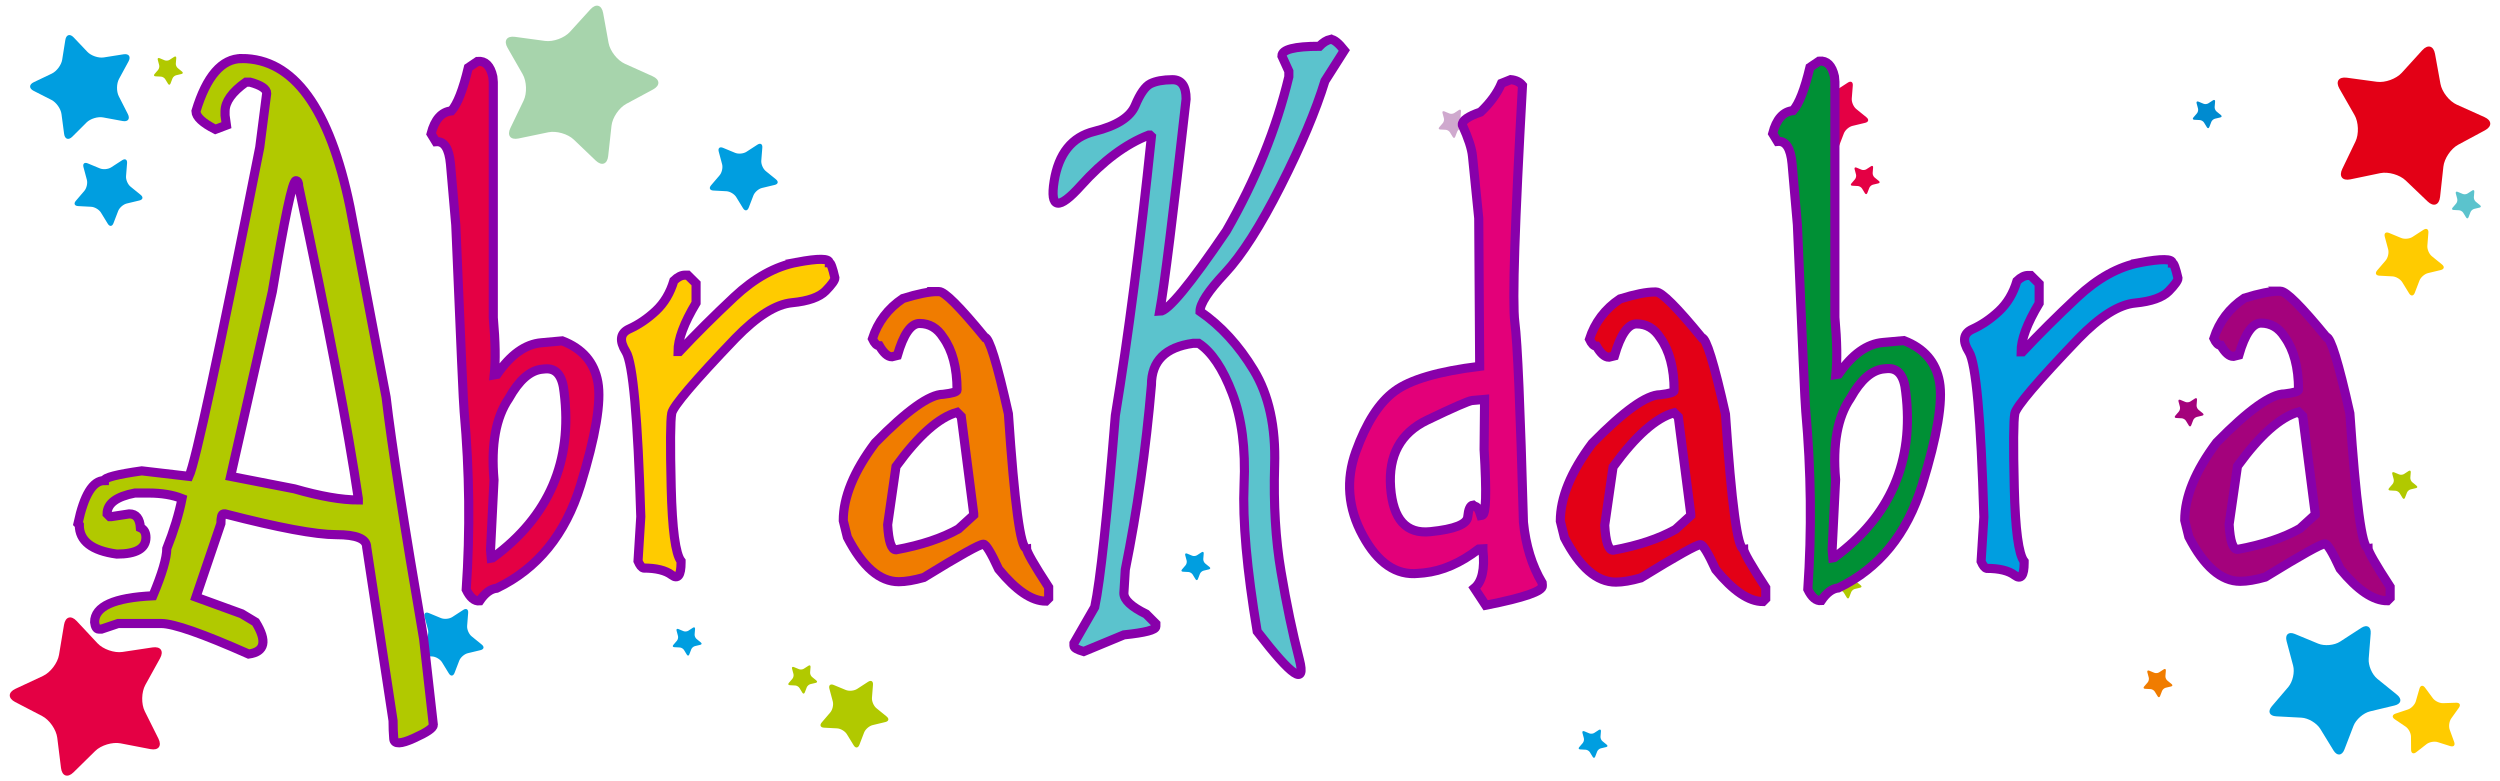 <?xml version="1.0" encoding="UTF-8" standalone="no"?>
<!-- Created with Inkscape (http://www.inkscape.org/) -->

<svg
   xmlns:dc="http://purl.org/dc/elements/1.1/"
   xmlns:cc="http://creativecommons.org/ns#"
   xmlns:rdf="http://www.w3.org/1999/02/22-rdf-syntax-ns#"
   xmlns:svg="http://www.w3.org/2000/svg"
   xmlns="http://www.w3.org/2000/svg"
   xmlns:sodipodi="http://sodipodi.sourceforge.net/DTD/sodipodi-0.dtd"
   xmlns:inkscape="http://www.inkscape.org/namespaces/inkscape"
   width="400mm"
   height="125mm"
   viewBox="0 0 400 125"
   version="1.1"
   id="svg12747"
   inkscape:version="0.92.2 2405546, 2018-03-11"
   sodipodi:docname="logo.svg">
  <defs
     id="defs12741" />
  <sodipodi:namedview
     id="base"
     pagecolor="#ffffff"
     bordercolor="#666666"
     borderopacity="1.0"
     inkscape:pageopacity="0.0"
     inkscape:pageshadow="2"
     inkscape:zoom="0.49497475"
     inkscape:cx="780.76402"
     inkscape:cy="253.16322"
     inkscape:document-units="mm"
     inkscape:current-layer="layer1"
     showgrid="false"
     showborder="true"
     inkscape:window-width="1366"
     inkscape:window-height="768"
     inkscape:window-x="0"
     inkscape:window-y="0"
     inkscape:window-maximized="0"
     inkscape:showpageshadow="false"
     borderlayer="true"
     showguides="true"
     inkscape:guide-bbox="true" />
  <g
     inkscape:label="Layer 1"
     inkscape:groupmode="layer"
     id="layer1"
     transform="translate(0,-172)">
    <g
       id="g1135"
       transform="matrix(2.011,0,0,2.011,-8.492,-64.13)">
      <path
         d="m 9.421,120.596 c 0.067,-0.423 0.363,-0.515 0.659,-0.205 l 1.096,1.154 c 0.295,0.311 0.883,0.51 1.306,0.443 l 1.57,-0.249 c 0.423,-0.067 0.602,0.186 0.398,0.563 l -0.758,1.397 c -0.204,0.377 -0.212,0.997 -0.018,1.379 l 0.722,1.418 c 0.195,0.382 0.009,0.631 -0.413,0.553 l -1.564,-0.289 c -0.422,-0.078 -1.014,0.106 -1.317,0.409 l -1.125,1.125 c -0.303,0.303 -0.597,0.203 -0.653,-0.221 l -0.209,-1.578 c -0.056,-0.425 -0.415,-0.932 -0.797,-1.126 l -1.417,-0.721 c -0.382,-0.194 -0.378,-0.505 0.009,-0.689 l 1.435,-0.685 c 0.387,-0.185 0.758,-0.682 0.825,-1.105 z"
         style="fill:#009ee0;fill-rule:evenodd;stroke-width:0.143"
         id="path7415-9"
         inkscape:connector-curvature="0" />
      <path
         d="m 9.316,167.131 c 0.107,-0.644 0.56,-0.781 1.006,-0.304 l 1.656,1.772 c 0.446,0.477 1.339,0.788 1.985,0.691 l 2.396,-0.361 c 0.646,-0.097 0.916,0.291 0.6,0.863 l -1.172,2.12 c -0.316,0.571 -0.336,1.517 -0.044,2.102 l 1.084,2.17 c 0.292,0.584 0.006,0.961 -0.636,0.837 l -2.38,-0.46 c -0.641,-0.124 -1.547,0.15 -2.013,0.608 l -1.728,1.7 c -0.466,0.458 -0.912,0.303 -0.993,-0.345 l -0.299,-2.407 c -0.08,-0.648 -0.621,-1.425 -1.2,-1.726 l -2.15,-1.117 c -0.579,-0.301 -0.57,-0.774 0.022,-1.05 l 2.196,-1.026 c 0.592,-0.277 1.164,-1.03 1.271,-1.674 z"
         style="fill:#e40044;fill-rule:evenodd;stroke-width:0.143"
         id="path7417-5"
         inkscape:connector-curvature="0" />
      <path
         d="m 196.948,121.413 c 0.439,-0.484 0.894,-0.353 1.01,0.289 l 0.433,2.386 c 0.117,0.643 0.7,1.388 1.295,1.656 l 2.21,0.994 c 0.596,0.268 0.612,0.74 0.037,1.05 l -2.134,1.148 c -0.575,0.309 -1.104,1.094 -1.175,1.743 l -0.264,2.411 c -0.071,0.649 -0.516,0.811 -0.988,0.36 l -1.752,-1.675 c -0.472,-0.451 -1.382,-0.712 -2.021,-0.579 l -2.373,0.494 c -0.64,0.133 -0.931,-0.239 -0.648,-0.828 l 1.052,-2.185 c 0.283,-0.588 0.25,-1.534 -0.075,-2.101 l -1.203,-2.103 c -0.324,-0.567 -0.06,-0.959 0.587,-0.871 l 2.401,0.326 c 0.647,0.088 1.536,-0.236 1.975,-0.719 z"
         style="fill:#e30016;fill-rule:evenodd;stroke-width:0.143"
         id="path7419-0"
         inkscape:connector-curvature="0" />
      <path
         d="m 51.199,118.161 c 0.439,-0.484 0.894,-0.353 1.01,0.289 l 0.433,2.386 c 0.117,0.643 0.699,1.388 1.295,1.656 l 2.21,0.994 c 0.596,0.268 0.612,0.74 0.037,1.05 l -2.134,1.148 c -0.575,0.309 -1.104,1.094 -1.175,1.743 l -0.264,2.411 c -0.071,0.649 -0.516,0.811 -0.988,0.36 l -1.752,-1.675 c -0.472,-0.451 -1.382,-0.712 -2.021,-0.579 l -2.373,0.494 c -0.639,0.133 -0.931,-0.239 -0.648,-0.828 l 1.052,-2.185 c 0.283,-0.588 0.25,-1.534 -0.075,-2.101 l -1.203,-2.103 c -0.324,-0.567 -0.06,-0.959 0.587,-0.871 l 2.401,0.326 c 0.647,0.088 1.536,-0.236 1.975,-0.719 z"
         style="fill:#a7d4ac;fill-rule:evenodd;stroke-width:0.143"
         id="path7421-4"
         inkscape:connector-curvature="0" />
      <path
         d="m 42.555,168.705 c 0.218,0.177 0.173,0.376 -0.1,0.441 l -1.015,0.244 c -0.273,0.066 -0.58,0.334 -0.68,0.597 l -0.374,0.974 c -0.101,0.262 -0.304,0.281 -0.45,0.041 l -0.545,-0.89 c -0.147,-0.24 -0.497,-0.448 -0.778,-0.463 l -1.043,-0.055 c -0.281,-0.015 -0.361,-0.202 -0.178,-0.416 l 0.678,-0.794 c 0.183,-0.214 0.273,-0.611 0.2,-0.883 l -0.269,-1.008 c -0.073,-0.272 0.081,-0.406 0.34,-0.298 l 0.965,0.4 c 0.26,0.108 0.665,0.07 0.901,-0.083 l 0.875,-0.568 c 0.236,-0.153 0.411,-0.049 0.389,0.231 l -0.082,1.04 c -0.022,0.28 0.138,0.655 0.357,0.832 z"
         style="fill:#009ee0;fill-rule:evenodd;stroke-width:0.143"
         id="path7423-8"
         inkscape:connector-curvature="0" />
      <path
         d="m 65.961,131.69 c 0.218,0.177 0.173,0.376 -0.1,0.441 l -1.015,0.244 c -0.273,0.066 -0.58,0.334 -0.681,0.597 l -0.374,0.974 c -0.101,0.262 -0.304,0.281 -0.45,0.041 l -0.545,-0.89 c -0.147,-0.24 -0.497,-0.448 -0.778,-0.463 l -1.043,-0.055 c -0.281,-0.015 -0.361,-0.202 -0.178,-0.416 l 0.678,-0.794 c 0.183,-0.214 0.273,-0.611 0.2,-0.883 l -0.269,-1.008 c -0.073,-0.272 0.081,-0.406 0.34,-0.298 l 0.965,0.4 c 0.26,0.108 0.665,0.07 0.901,-0.083 l 0.875,-0.568 c 0.236,-0.153 0.411,-0.049 0.388,0.231 l -0.082,1.04 c -0.022,0.28 0.138,0.655 0.357,0.832 z"
         style="fill:#009ee0;fill-rule:evenodd;stroke-width:0.143"
         id="path7425-7"
         inkscape:connector-curvature="0" />
      <path
         d="m 15.419,132.927 c 0.218,0.177 0.173,0.376 -0.1,0.441 l -1.015,0.244 c -0.273,0.066 -0.58,0.334 -0.681,0.597 l -0.374,0.974 c -0.101,0.262 -0.303,0.281 -0.45,0.041 l -0.545,-0.89 c -0.147,-0.24 -0.497,-0.448 -0.778,-0.463 l -1.043,-0.055 c -0.281,-0.015 -0.361,-0.202 -0.178,-0.416 l 0.678,-0.794 c 0.183,-0.214 0.273,-0.611 0.2,-0.883 l -0.27,-1.008 c -0.073,-0.272 0.081,-0.406 0.34,-0.298 l 0.965,0.4 c 0.26,0.108 0.665,0.07 0.901,-0.083 l 0.875,-0.568 c 0.236,-0.153 0.411,-0.049 0.389,0.231 l -0.082,1.04 c -0.022,0.28 0.138,0.655 0.357,0.832 z"
         style="fill:#009ee0;fill-rule:evenodd;stroke-width:0.143"
         id="path7427-1"
         inkscape:connector-curvature="0" />
      <path
         d="m 74.765,174.426 c 0.218,0.177 0.173,0.376 -0.1,0.441 l -1.015,0.244 c -0.273,0.066 -0.58,0.334 -0.68,0.597 l -0.374,0.974 c -0.101,0.262 -0.303,0.281 -0.45,0.041 L 71.601,175.833 c -0.147,-0.24 -0.497,-0.448 -0.778,-0.463 l -1.043,-0.055 c -0.281,-0.015 -0.361,-0.202 -0.178,-0.416 l 0.678,-0.794 c 0.183,-0.214 0.273,-0.611 0.2,-0.883 l -0.27,-1.008 c -0.073,-0.272 0.081,-0.406 0.34,-0.298 l 0.965,0.4 c 0.26,0.108 0.665,0.07 0.901,-0.083 l 0.875,-0.568 c 0.236,-0.153 0.411,-0.049 0.389,0.231 l -0.082,1.04 c -0.022,0.28 0.138,0.655 0.357,0.832 z"
         style="fill:#b1c900;fill-rule:evenodd;stroke-width:0.143"
         id="path7429-7"
         inkscape:connector-curvature="0" />
      <path
         d="m 69.174,171.561 c 0.093,0.075 0.074,0.159 -0.043,0.187 l -0.431,0.103 c -0.116,0.028 -0.246,0.142 -0.289,0.253 l -0.159,0.413 c -0.043,0.111 -0.129,0.119 -0.191,0.017 l -0.231,-0.378 c -0.062,-0.102 -0.211,-0.19 -0.33,-0.197 l -0.443,-0.024 c -0.119,-0.006 -0.153,-0.086 -0.076,-0.177 l 0.288,-0.337 c 0.077,-0.091 0.116,-0.259 0.085,-0.375 l -0.114,-0.428 c -0.031,-0.115 0.034,-0.172 0.144,-0.127 l 0.41,0.17 c 0.11,0.046 0.282,0.03 0.383,-0.035 l 0.371,-0.241 c 0.1,-0.065 0.174,-0.021 0.165,0.098 l -0.035,0.442 c -0.009,0.119 0.059,0.278 0.152,0.353 z"
         style="fill:#b1c900;fill-rule:evenodd;stroke-width:0.143"
         id="path7481-7"
         inkscape:connector-curvature="0" />
      <path
         d="m 198.516,138.463 c 0.218,0.177 0.173,0.376 -0.1,0.441 l -1.015,0.244 c -0.273,0.066 -0.58,0.334 -0.68,0.597 l -0.374,0.974 c -0.101,0.262 -0.304,0.281 -0.45,0.041 l -0.545,-0.889 c -0.147,-0.24 -0.497,-0.448 -0.778,-0.463 l -1.043,-0.055 c -0.281,-0.015 -0.361,-0.202 -0.178,-0.416 l 0.678,-0.794 c 0.183,-0.214 0.273,-0.611 0.2,-0.883 L 193.961,136.251 c -0.073,-0.272 0.081,-0.406 0.34,-0.298 l 0.965,0.4 c 0.26,0.108 0.665,0.07 0.901,-0.083 l 0.875,-0.568 c 0.236,-0.153 0.411,-0.049 0.389,0.231 l -0.082,1.04 c -0.022,0.28 0.138,0.655 0.357,0.832 z"
         style="fill:#ffcb00;fill-rule:evenodd;stroke-width:0.143"
         id="path7483-3"
         inkscape:connector-curvature="0" />
      <path
         d="m 201.546,133.75 c 0.093,0.075 0.074,0.16 -0.043,0.187 l -0.431,0.103 c -0.116,0.028 -0.246,0.142 -0.289,0.253 l -0.159,0.413 c -0.043,0.111 -0.129,0.119 -0.191,0.017 l -0.231,-0.378 c -0.062,-0.102 -0.211,-0.19 -0.33,-0.197 l -0.443,-0.024 c -0.119,-0.006 -0.153,-0.086 -0.076,-0.177 l 0.288,-0.337 c 0.078,-0.091 0.116,-0.259 0.085,-0.375 l -0.114,-0.428 c -0.031,-0.115 0.034,-0.172 0.144,-0.127 l 0.41,0.17 c 0.11,0.046 0.282,0.03 0.383,-0.035 l 0.371,-0.241 c 0.1,-0.065 0.174,-0.021 0.165,0.098 l -0.035,0.442 c -0.009,0.119 0.059,0.278 0.151,0.353 z"
         style="fill:#5bc3cd;fill-rule:evenodd;stroke-width:0.143"
         id="path7485-6"
         inkscape:connector-curvature="0" />
      <path
         d="m 153.713,131.822 c 0.093,0.075 0.074,0.159 -0.043,0.187 l -0.431,0.103 c -0.116,0.028 -0.246,0.142 -0.289,0.253 l -0.159,0.413 c -0.043,0.111 -0.129,0.119 -0.191,0.017 l -0.231,-0.378 c -0.062,-0.102 -0.211,-0.19 -0.33,-0.197 l -0.443,-0.024 c -0.119,-0.006 -0.153,-0.086 -0.076,-0.177 l 0.288,-0.337 c 0.077,-0.091 0.116,-0.259 0.085,-0.375 l -0.114,-0.428 c -0.031,-0.115 0.034,-0.172 0.144,-0.127 l 0.41,0.17 c 0.11,0.046 0.282,0.03 0.383,-0.035 l 0.371,-0.241 c 0.1,-0.065 0.174,-0.021 0.165,0.098 l -0.035,0.442 c -0.009,0.119 0.059,0.278 0.151,0.353 z"
         style="fill:#e40044;fill-rule:evenodd;stroke-width:0.143"
         id="path7487-5"
         inkscape:connector-curvature="0" />
      <path
         d="m 18.708,123.118 c 0.093,0.075 0.074,0.16 -0.043,0.187 l -0.431,0.103 c -0.116,0.028 -0.246,0.142 -0.289,0.253 l -0.159,0.413 c -0.043,0.111 -0.129,0.119 -0.191,0.017 l -0.231,-0.378 c -0.062,-0.102 -0.211,-0.19 -0.33,-0.197 l -0.443,-0.024 c -0.119,-0.006 -0.153,-0.086 -0.076,-0.177 l 0.288,-0.337 c 0.077,-0.091 0.116,-0.259 0.085,-0.375 l -0.114,-0.428 c -0.031,-0.115 0.034,-0.172 0.144,-0.127 l 0.41,0.17 c 0.11,0.046 0.282,0.03 0.383,-0.035 l 0.371,-0.241 c 0.1,-0.065 0.174,-0.021 0.165,0.098 l -0.035,0.442 c -0.009,0.119 0.059,0.278 0.151,0.353 z"
         style="fill:#b1c900;fill-rule:evenodd;stroke-width:0.143"
         id="path7489-6"
         inkscape:connector-curvature="0" />
      <path
         d="m 132.059,176.67 c 0.093,0.075 0.074,0.16 -0.043,0.187 l -0.431,0.103 c -0.116,0.028 -0.246,0.142 -0.289,0.253 l -0.159,0.413 c -0.043,0.111 -0.129,0.119 -0.191,0.017 l -0.231,-0.378 c -0.062,-0.102 -0.211,-0.19 -0.33,-0.197 l -0.443,-0.024 c -0.119,-0.006 -0.153,-0.086 -0.076,-0.177 l 0.288,-0.337 c 0.077,-0.091 0.116,-0.259 0.085,-0.375 l -0.114,-0.428 c -0.031,-0.115 0.034,-0.172 0.144,-0.127 l 0.41,0.17 c 0.11,0.046 0.282,0.03 0.383,-0.035 l 0.371,-0.241 c 0.1,-0.065 0.174,-0.021 0.165,0.098 l -0.035,0.442 c -0.009,0.119 0.059,0.278 0.151,0.353 z"
         style="fill:#009ee0;fill-rule:evenodd;stroke-width:0.143"
         id="path7491-3"
         inkscape:connector-curvature="0" />
      <path
         d="m 100.455,162.532 c 0.093,0.075 0.074,0.159 -0.043,0.187 l -0.431,0.103 c -0.116,0.028 -0.246,0.142 -0.289,0.253 l -0.159,0.413 c -0.043,0.111 -0.129,0.119 -0.191,0.017 l -0.231,-0.378 c -0.062,-0.102 -0.211,-0.19 -0.33,-0.197 l -0.443,-0.024 c -0.119,-0.006 -0.153,-0.086 -0.076,-0.177 l 0.288,-0.337 c 0.078,-0.091 0.116,-0.259 0.085,-0.375 l -0.114,-0.428 c -0.031,-0.115 0.034,-0.172 0.144,-0.127 l 0.41,0.17 c 0.11,0.046 0.283,0.03 0.383,-0.035 l 0.371,-0.241 c 0.1,-0.065 0.174,-0.021 0.165,0.098 l -0.035,0.442 c -0.009,0.119 0.059,0.278 0.151,0.353 z"
         style="fill:#009ee0;fill-rule:evenodd;stroke-width:0.143"
         id="path7493-9"
         inkscape:connector-curvature="0" />
      <path
         d="m 177.005,171.848 c 0.093,0.075 0.074,0.16 -0.043,0.187 l -0.431,0.103 c -0.116,0.028 -0.246,0.142 -0.289,0.253 l -0.159,0.413 c -0.043,0.111 -0.129,0.119 -0.191,0.017 l -0.231,-0.378 c -0.062,-0.102 -0.211,-0.19 -0.33,-0.197 l -0.443,-0.024 c -0.119,-0.006 -0.153,-0.086 -0.076,-0.177 l 0.288,-0.337 c 0.078,-0.091 0.116,-0.259 0.085,-0.375 l -0.114,-0.428 c -0.031,-0.115 0.034,-0.172 0.144,-0.127 l 0.41,0.17 c 0.11,0.046 0.282,0.03 0.383,-0.035 l 0.371,-0.241 c 0.1,-0.065 0.174,-0.021 0.165,0.098 l -0.035,0.442 c -0.009,0.119 0.059,0.278 0.151,0.353 z"
         style="fill:#f07c00;fill-rule:evenodd;stroke-width:0.143"
         id="path7495-4"
         inkscape:connector-curvature="0" />
      <path
         d="m 180.923,126.574 c 0.093,0.075 0.074,0.16 -0.043,0.187 l -0.431,0.103 c -0.116,0.028 -0.246,0.142 -0.289,0.253 l -0.159,0.413 c -0.043,0.111 -0.129,0.119 -0.191,0.017 l -0.231,-0.378 c -0.062,-0.102 -0.211,-0.19 -0.33,-0.197 l -0.443,-0.024 c -0.119,-0.006 -0.153,-0.086 -0.076,-0.177 l 0.288,-0.337 c 0.077,-0.091 0.116,-0.259 0.085,-0.375 l -0.114,-0.428 c -0.031,-0.115 0.034,-0.172 0.144,-0.127 l 0.41,0.17 c 0.11,0.046 0.282,0.03 0.383,-0.035 l 0.371,-0.241 c 0.1,-0.065 0.174,-0.021 0.165,0.098 l -0.035,0.442 c -0.009,0.119 0.059,0.278 0.151,0.353 z"
         style="fill:#008bd0;fill-rule:evenodd;stroke-width:0.143"
         id="path7497-8"
         inkscape:connector-curvature="0" />
      <path
         d="m 196.491,156.067 c 0.093,0.075 0.074,0.16 -0.043,0.187 l -0.431,0.103 c -0.116,0.028 -0.246,0.142 -0.289,0.253 l -0.159,0.413 c -0.043,0.111 -0.129,0.119 -0.191,0.017 l -0.231,-0.378 c -0.062,-0.102 -0.211,-0.19 -0.33,-0.197 l -0.443,-0.024 c -0.119,-0.006 -0.153,-0.086 -0.076,-0.177 l 0.288,-0.337 c 0.078,-0.091 0.116,-0.259 0.085,-0.375 l -0.114,-0.428 c -0.031,-0.115 0.034,-0.172 0.144,-0.127 l 0.41,0.17 c 0.11,0.046 0.282,0.03 0.383,-0.035 l 0.371,-0.241 c 0.1,-0.065 0.174,-0.021 0.165,0.098 l -0.035,0.442 c -0.009,0.119 0.059,0.278 0.152,0.353 z"
         style="fill:#b1c900;fill-rule:evenodd;stroke-width:0.143"
         id="path7499-1"
         inkscape:connector-curvature="0" />
      <path
         d="m 179.483,150.302 c 0.093,0.075 0.074,0.159 -0.043,0.187 l -0.431,0.103 c -0.116,0.028 -0.246,0.142 -0.289,0.253 l -0.159,0.413 c -0.043,0.111 -0.129,0.119 -0.191,0.017 l -0.231,-0.378 c -0.062,-0.102 -0.211,-0.19 -0.33,-0.197 l -0.443,-0.024 c -0.119,-0.007 -0.153,-0.086 -0.076,-0.177 l 0.288,-0.337 c 0.077,-0.091 0.116,-0.259 0.085,-0.375 l -0.114,-0.428 c -0.031,-0.115 0.034,-0.172 0.145,-0.127 l 0.41,0.17 c 0.11,0.046 0.282,0.03 0.383,-0.035 l 0.371,-0.241 c 0.1,-0.065 0.174,-0.021 0.165,0.098 l -0.035,0.442 c -0.009,0.119 0.059,0.278 0.151,0.353 z"
         style="fill:#a4027c;fill-rule:evenodd;stroke-width:0.143"
         id="path7501-2"
         inkscape:connector-curvature="0" />
      <path
         d="m 59.985,168.536 c 0.093,0.075 0.074,0.159 -0.043,0.187 l -0.431,0.103 c -0.116,0.028 -0.246,0.142 -0.289,0.253 l -0.159,0.413 c -0.043,0.111 -0.129,0.119 -0.191,0.017 l -0.231,-0.378 c -0.062,-0.102 -0.211,-0.19 -0.33,-0.197 l -0.443,-0.024 c -0.119,-0.006 -0.153,-0.086 -0.076,-0.177 l 0.288,-0.337 c 0.078,-0.091 0.116,-0.259 0.085,-0.375 l -0.114,-0.428 c -0.031,-0.115 0.034,-0.172 0.144,-0.127 l 0.41,0.17 c 0.11,0.046 0.282,0.03 0.383,-0.035 l 0.371,-0.241 c 0.1,-0.065 0.174,-0.021 0.165,0.098 l -0.035,0.442 c -0.009,0.119 0.059,0.278 0.151,0.353 z"
         style="fill:#009ee0;fill-rule:evenodd;stroke-width:0.143"
         id="path7503-9"
         inkscape:connector-curvature="0" />
      <path
         d="m 120.924,127.348 c 0.093,0.075 0.074,0.159 -0.043,0.187 l -0.431,0.103 c -0.116,0.028 -0.246,0.142 -0.289,0.253 l -0.159,0.413 c -0.043,0.111 -0.129,0.119 -0.191,0.017 l -0.231,-0.378 c -0.062,-0.102 -0.211,-0.19 -0.33,-0.197 l -0.443,-0.024 c -0.119,-0.006 -0.153,-0.086 -0.076,-0.177 l 0.288,-0.337 c 0.078,-0.091 0.116,-0.259 0.085,-0.375 l -0.114,-0.428 c -0.031,-0.115 0.034,-0.172 0.144,-0.127 l 0.41,0.17 c 0.11,0.046 0.282,0.03 0.383,-0.035 l 0.371,-0.241 c 0.1,-0.065 0.174,-0.021 0.165,0.098 l -0.035,0.442 c -0.009,0.119 0.059,0.278 0.151,0.353 z"
         style="fill:#cfa9ce;fill-rule:evenodd;stroke-width:0.143"
         id="path7505-3"
         inkscape:connector-curvature="0" />
      <path
         d="m 152.27,163.989 c 0.093,0.075 0.074,0.159 -0.043,0.187 l -0.431,0.103 c -0.116,0.028 -0.246,0.142 -0.289,0.253 l -0.159,0.413 c -0.043,0.111 -0.129,0.119 -0.191,0.017 l -0.231,-0.378 c -0.062,-0.102 -0.211,-0.19 -0.33,-0.197 l -0.443,-0.024 c -0.119,-0.006 -0.153,-0.086 -0.076,-0.177 l 0.288,-0.337 c 0.078,-0.091 0.116,-0.259 0.085,-0.375 l -0.114,-0.428 c -0.031,-0.115 0.034,-0.172 0.144,-0.127 l 0.41,0.17 c 0.11,0.046 0.282,0.03 0.383,-0.035 l 0.371,-0.241 c 0.1,-0.065 0.174,-0.021 0.165,0.098 l -0.035,0.442 c -0.009,0.119 0.059,0.278 0.151,0.353 z"
         style="fill:#b1c900;fill-rule:evenodd;stroke-width:0.143"
         id="path7507-9"
         inkscape:connector-curvature="0" />
      <path
         d="m 152.721,126.751 c 0.218,0.177 0.173,0.376 -0.1,0.441 l -1.015,0.244 c -0.273,0.066 -0.58,0.334 -0.681,0.597 l -0.374,0.974 c -0.101,0.262 -0.304,0.281 -0.45,0.041 l -0.545,-0.89 c -0.147,-0.24 -0.497,-0.448 -0.778,-0.463 l -1.043,-0.055 c -0.281,-0.015 -0.361,-0.202 -0.178,-0.416 l 0.678,-0.794 c 0.183,-0.214 0.273,-0.611 0.2,-0.883 l -0.269,-1.008 c -0.073,-0.272 0.081,-0.406 0.34,-0.298 l 0.965,0.4 c 0.26,0.108 0.665,0.07 0.901,-0.083 l 0.875,-0.568 c 0.236,-0.153 0.411,-0.049 0.389,0.231 l -0.082,1.04 c -0.022,0.28 0.138,0.655 0.357,0.832 z"
         style="fill:#e40044;fill-rule:evenodd;stroke-width:0.143"
         id="path7531-1"
         inkscape:connector-curvature="0" />
      <g
         transform="matrix(0.143,0,0,0.143,65.566,112.169)"
         id="g7529-0"
         style="stroke:#8800aa;stroke-width:5.073;stroke-miterlimit:4;stroke-dasharray:none">
        <path
           d="m -294.469,69.278 c 28.824,0 48.904,27.55 60.24,82.649 l 20.08,105.805 c 3.075,26.275 10.018,71.049 20.871,134.409 l 5.404,47.893 c 0,1.714 -3.603,4.174 -10.853,7.426 -7.206,3.296 -10.941,3.383 -11.161,0.352 -0.263,-3.076 -0.395,-6.415 -0.395,-10.106 l -14.676,-96.534 c 0,-4.658 -5.668,-6.986 -17.004,-6.986 -11.424,0 -31.988,-3.867 -61.778,-11.556 h -0.791 c -1.011,0 -1.538,1.801 -1.538,5.404 l -13.885,40.907 25.485,9.271 7.733,4.658 c 6.503,10.545 5.229,16.477 -3.866,17.752 -25.573,-11.336 -41.786,-17.005 -48.684,-17.005 h -2.285 c -1.889,0 -5.229,0 -9.93,0 -4.701,0 -8.612,0 -11.732,0 l -9.271,3.12 h -1.538 c -1.186,0 -1.977,-1.318 -2.285,-3.867 0,-8.744 10.809,-13.665 32.427,-14.676 5.141,-12.259 7.733,-21.047 7.733,-26.275 3.911,-9.842 6.766,-19.113 8.48,-27.813 -5.229,-2.065 -11.424,-3.076 -18.542,-3.076 h -7.734 c -10.281,1.977 -15.422,5.844 -15.422,11.6 l 1.538,1.538 h 0.747 l 10.062,-1.538 c 3.779,0 5.844,2.548 6.195,7.689 2.022,0.878 3.076,2.68 3.076,5.448 0,6.152 -5.405,9.227 -16.214,9.227 -13.929,-1.889 -20.871,-7.294 -20.871,-16.213 l -0.747,-0.747 c 3.427,-15.994 8.304,-23.947 14.676,-23.947 0,-1.626 6.942,-3.427 20.827,-5.404 l 26.276,3.075 c 3.603,-7.733 16.74,-68.72 39.369,-183.049 l 3.867,-30.098 c 0,-2.416 -3.076,-4.482 -9.271,-6.195 h -2.285 c -7.733,5.492 -11.6,10.897 -11.6,16.213 v 2.329 l 0.747,5.405 -6.151,2.329 c -7.118,-3.603 -10.721,-6.986 -10.809,-10.062 5.888,-19.552 14.412,-29.351 25.485,-29.351 z m -6.196,232.481 35.547,6.942 c 14.324,4.13 26.144,6.196 35.503,6.196 v -0.791 c -5.668,-38.622 -16.697,-96.534 -33.174,-173.778 0,-2.065 -0.527,-3.076 -1.582,-3.076 -1.889,0 -6.239,20.607 -13.094,61.778 z"
           style="fill:#b1c900;fill-rule:evenodd;stroke:#8800aa;stroke-width:5.073;stroke-miterlimit:4;stroke-dasharray:none"
           id="path7509-8"
           inkscape:connector-curvature="0" />
        <path
           d="m -163.259,70.862 c 4.262,-0.395 7.118,2.417 8.48,8.524 l 0.264,3.076 v 131.026 c 1.186,13.401 1.362,23.99 0.527,31.812 l 1.538,-0.264 c 7.558,-10.985 15.774,-16.872 24.694,-17.619 l 11.6,-1.055 c 11.248,4.306 17.839,11.951 19.816,22.936 1.977,10.985 -1.23,30.098 -9.622,57.384 -8.436,27.33 -23.947,46.4 -46.619,57.296 -3.427,0.352 -6.591,2.724 -9.534,7.074 -2.812,0.264 -5.317,-1.845 -7.47,-6.283 2.241,-32.691 1.845,-65.733 -1.143,-99.126 -0.351,-2.944 -1.889,-37.524 -4.657,-103.74 l -2.944,-33.877 c -0.791,-8.744 -3.471,-12.918 -8.129,-12.479 l -2.68,-4.394 c 2.065,-7.953 5.844,-12.215 11.336,-12.742 3.339,-3.779 6.459,-11.776 9.403,-24.079 z m 7.206,271.762 0.396,4.614 0.747,-0.132 c 31.328,-22.98 44.598,-53.693 39.808,-92.14 -0.878,-9.183 -4.394,-13.533 -10.589,-13.006 l -1.406,0.132 c -6.767,0.571 -13.05,6.02 -18.806,16.346 -7.206,10.545 -9.93,25.66 -8.217,45.301 z"
           style="fill:#e40044;fill-rule:evenodd;stroke:#8800aa;stroke-width:5.073;stroke-miterlimit:4;stroke-dasharray:none"
           id="path7511-8"
           inkscape:connector-curvature="0" />
        <path
           d="m 14.411,182.636 c 12.039,-2.241 18.015,-2.197 18.015,0.22 0.791,0 1.801,2.812 3.12,8.48 0,1.274 -1.714,3.691 -5.141,7.206 -3.471,3.515 -9.667,5.712 -18.674,6.591 -9.008,0.835 -19.553,7.47 -31.548,19.816 -22.848,23.859 -34.623,37.743 -35.414,41.654 -0.747,3.867 -0.879,17.576 -0.307,41.127 0.571,23.507 2.373,37.216 5.492,41.171 v 0.791 c 0,7.206 -1.758,9.491 -5.185,6.942 -3.427,-2.592 -8.656,-3.867 -15.686,-3.867 -1.054,-0.264 -2.065,-1.538 -3.075,-3.866 l 1.538,-24.694 c -1.626,-55.011 -4.394,-85.637 -8.261,-91.788 -3.867,-6.196 -3.207,-10.457 1.933,-12.742 5.141,-2.329 10.062,-5.668 14.676,-9.974 4.658,-4.35 7.997,-9.93 10.062,-16.829 2.153,-2.065 4.174,-3.076 6.152,-3.076 h 1.538 l 4.657,4.614 v 10.853 c -6.679,11.117 -10.062,20.168 -10.062,27.022 h 0.791 c 9.008,-9.623 19.158,-19.729 30.45,-30.318 11.292,-10.589 22.936,-17.048 34.931,-19.333 z"
           style="fill:#ffcb00;fill-rule:evenodd;stroke:#8800aa;stroke-width:5.073;stroke-miterlimit:4;stroke-dasharray:none"
           id="path7513-5"
           inkscape:connector-curvature="0" />
        <path
           d="m 92.706,198.931 h 0.747 c 3.12,0 11.6,8.48 25.528,25.485 2.373,0 6.767,14.148 13.094,42.489 3.383,49.959 6.723,74.916 10.062,74.916 0,1.801 4.13,9.007 12.347,21.618 v 6.196 l -1.538,1.538 c -7.821,0 -16.565,-5.932 -26.275,-17.752 -4.262,-9.271 -7.118,-13.929 -8.48,-13.929 -2.065,0 -13.138,6.196 -33.218,18.542 -5.492,1.538 -10.106,2.329 -13.885,2.329 -10.589,0 -20.08,-8.261 -28.604,-24.738 l -2.285,-9.227 c 0,-13.05 5.888,-27.462 17.751,-43.28 17.664,-18.015 30.274,-27.022 37.831,-27.022 5.141,-0.615 7.734,-1.362 7.734,-2.329 0,-12.434 -2.592,-22.233 -7.734,-29.351 -3.251,-5.141 -7.645,-7.734 -13.138,-7.734 -4.789,0 -8.919,5.932 -12.347,17.795 l -3.076,0.747 c -2.241,0 -4.569,-2.065 -6.942,-6.151 -1.406,0 -2.68,-1.318 -3.867,-3.867 2.988,-9.359 8.656,-16.829 16.96,-22.409 8.348,-2.592 14.763,-3.867 19.333,-3.867 z M 64.893,328.683 c 0.527,9.271 2.065,13.928 4.658,13.928 14.06,-2.592 25.66,-6.459 34.755,-11.6 l 8.48,-7.733 v -0.747 l -6.942,-54.089 -2.329,-2.329 c -10.106,2.856 -21.442,12.874 -33.965,30.142 z"
           style="fill:#f07c00;fill-rule:evenodd;stroke:#8800aa;stroke-width:5.073;stroke-miterlimit:4;stroke-dasharray:none"
           id="path7515-0"
           inkscape:connector-curvature="0" />
        <path
           d="m 311.315,58.602 c 1.89,0 4.438,2.065 7.689,6.152 l -10.809,17.004 c -5.053,16.477 -13.226,35.898 -24.562,58.307 -11.336,22.409 -21.662,38.578 -30.977,48.552 -9.315,9.93 -13.972,17.048 -13.972,21.354 11.6,7.997 21.574,18.894 29.922,32.691 8.392,13.841 12.259,31.504 11.6,53.034 -0.659,21.53 0.527,41.259 3.559,59.098 2.988,17.839 6.415,34.184 10.238,48.992 3.779,14.807 -4.043,9.534 -23.507,-15.774 -5.756,-34.492 -8.173,-61.734 -7.294,-81.682 0.923,-19.948 -1.274,-36.865 -6.547,-50.706 -5.273,-13.885 -11.512,-23.156 -18.718,-27.901 h -3.12 c -15.423,2.153 -23.156,9.886 -23.156,23.199 -3.075,35.854 -7.953,70.082 -14.544,102.729 l -0.791,13.094 c 0,3.691 4.13,7.558 12.391,11.6 l 5.404,5.404 v 1.538 c 0,1.89 -5.932,3.428 -17.795,4.658 l -22.365,9.271 c -3.603,-1.054 -5.404,-2.065 -5.404,-3.12 v -1.538 l 11.556,-20.08 c 3.12,-14.764 6.898,-50.266 11.468,-106.596 7.206,-44.027 13.885,-95.743 20.08,-155.236 l -0.791,-0.747 h -0.747 c -12.786,4.965 -25.353,14.324 -37.743,28.121 -12.347,13.753 -17.312,12.962 -14.852,-2.461 2.461,-15.379 9.886,-24.65 22.321,-27.726 12.479,-3.12 20.036,-7.909 22.804,-14.5 2.724,-6.547 5.58,-10.589 8.48,-12.039 2.944,-1.45 6.942,-2.197 12.127,-2.241 5.141,-0.044 7.689,3.559 7.689,10.765 -7.206,64.326 -12.083,103.74 -14.676,118.151 4.482,0 16.829,-14.939 37.085,-44.774 16.213,-28.253 27.813,-56.813 34.755,-85.768 v -3.076 l -3.866,-8.48 c 0,-3.603 6.986,-5.404 20.871,-5.404 1.977,-2.065 4.042,-3.383 6.195,-3.867 z"
           style="fill:#5bc3cd;fill-rule:evenodd;stroke:#8800aa;stroke-width:5.073;stroke-miterlimit:4;stroke-dasharray:none"
           id="path7517-9"
           inkscape:connector-curvature="0" />
        <path
           d="m 411.562,81.018 c 2.812,0.264 5.009,1.318 6.547,3.207 -4.262,76.63 -5.712,120.568 -4.262,131.817 1.494,11.248 3.075,48.333 4.789,111.209 1.274,12.962 4.745,24.21 10.414,33.745 l 0.132,1.538 c 0.352,3.076 -10.15,6.723 -31.548,10.941 l -6.283,-9.535 c 4.262,-3.515 5.888,-10.545 4.745,-21.09 v -0.791 l -2.329,0.132 c -10.194,7.821 -20.344,12.215 -30.494,13.27 l -3.076,0.264 c -12.259,1.274 -22.584,-5.712 -30.889,-21.003 -8.348,-15.247 -9.623,-30.889 -3.866,-46.839 5.756,-15.95 12.918,-27.154 21.574,-33.525 8.612,-6.415 24.386,-11.029 47.278,-13.841 v -0.791 l -0.527,-81.594 -3.471,-34.492 c -0.395,-4.218 -2.285,-10.018 -5.668,-17.4 -0.22,-2.416 3.163,-4.789 10.194,-7.206 5.404,-5.141 9.271,-10.457 11.6,-15.95 z M 365.031,270.483 c -14.807,7.118 -21.574,19.597 -20.299,37.392 1.318,17.839 8.7,26.056 22.145,24.65 13.489,-1.362 20.432,-4.13 20.783,-8.305 0.395,-4.13 1.362,-6.327 2.9,-6.503 l 0.791,0.659 c 1.362,-0.088 2.549,1.626 3.603,5.141 l 0.747,-0.132 c 2.153,-0.176 2.505,-12.347 1.054,-36.557 l 0.264,-27.901 -6.942,0.615 c -1.889,0.176 -10.238,3.823 -25.045,10.941 z"
           style="fill:#e30079;fill-rule:evenodd;stroke:#8800aa;stroke-width:5.073;stroke-miterlimit:4;stroke-dasharray:none"
           id="path7519-6"
           inkscape:connector-curvature="0" />
        <path
           d="m 491.666,199.167 h 0.747 c 3.12,0 11.6,8.48 25.528,25.485 2.373,0 6.767,14.148 13.094,42.489 3.383,49.959 6.723,74.916 10.062,74.916 0,1.801 4.13,9.007 12.347,21.618 v 6.196 l -1.538,1.538 c -7.821,0 -16.565,-5.932 -26.275,-17.752 -4.262,-9.271 -7.118,-13.929 -8.48,-13.929 -2.065,0 -13.138,6.196 -33.218,18.542 -5.492,1.538 -10.106,2.329 -13.885,2.329 -10.589,0 -20.08,-8.261 -28.604,-24.738 l -2.285,-9.227 c 0,-13.05 5.888,-27.462 17.751,-43.28 17.664,-18.015 30.274,-27.022 37.831,-27.022 5.141,-0.615 7.734,-1.362 7.734,-2.329 0,-12.434 -2.592,-22.233 -7.734,-29.351 -3.251,-5.141 -7.645,-7.734 -13.138,-7.734 -4.789,0 -8.919,5.932 -12.347,17.795 l -3.076,0.747 c -2.241,0 -4.569,-2.065 -6.942,-6.152 -1.406,0 -2.68,-1.318 -3.867,-3.867 2.988,-9.359 8.656,-16.829 16.96,-22.409 8.348,-2.592 14.763,-3.867 19.333,-3.867 z M 463.853,328.919 c 0.527,9.271 2.065,13.928 4.658,13.928 14.06,-2.592 25.66,-6.459 34.755,-11.6 l 8.48,-7.733 v -0.747 l -6.942,-54.089 -2.329,-2.329 c -10.106,2.856 -21.442,12.874 -33.965,30.142 z"
           style="fill:#e30016;fill-rule:evenodd;stroke:#8800aa;stroke-width:5.073;stroke-miterlimit:4;stroke-dasharray:none"
           id="path7521-3"
           inkscape:connector-curvature="0" />
        <path
           d="m 583.185,70.707 c 4.262,-0.395 7.118,2.417 8.48,8.524 l 0.264,3.076 v 131.026 c 1.186,13.401 1.362,23.99 0.527,31.812 l 1.538,-0.264 c 7.558,-10.985 15.774,-16.872 24.694,-17.619 l 11.6,-1.055 c 11.248,4.306 17.839,11.951 19.816,22.936 1.977,10.985 -1.23,30.098 -9.622,57.384 -8.436,27.33 -23.947,46.4 -46.619,57.296 -3.427,0.352 -6.591,2.724 -9.534,7.074 -2.812,0.264 -5.317,-1.845 -7.47,-6.283 2.241,-32.691 1.845,-65.733 -1.143,-99.126 -0.351,-2.944 -1.889,-37.524 -4.657,-103.74 l -2.944,-33.877 c -0.791,-8.744 -3.471,-12.918 -8.129,-12.479 l -2.68,-4.394 c 2.065,-7.953 5.844,-12.215 11.336,-12.742 3.339,-3.779 6.459,-11.776 9.403,-24.079 z m 7.206,271.762 0.396,4.614 0.747,-0.132 c 31.328,-22.98 44.598,-53.693 39.808,-92.14 -0.878,-9.183 -4.394,-13.533 -10.589,-13.006 l -1.406,0.132 c -6.767,0.571 -13.05,6.02 -18.806,16.346 -7.206,10.545 -9.93,25.66 -8.217,45.301 z"
           style="fill:#009035;fill-rule:evenodd;stroke:#8800aa;stroke-width:5.073;stroke-miterlimit:4;stroke-dasharray:none"
           id="path7523-8"
           inkscape:connector-curvature="0" />
        <path
           d="m 761.674,182.813 c 12.039,-2.241 18.015,-2.197 18.015,0.22 0.791,0 1.801,2.812 3.12,8.48 0,1.274 -1.714,3.691 -5.141,7.206 -3.471,3.515 -9.667,5.712 -18.674,6.591 -9.008,0.835 -19.553,7.47 -31.548,19.816 -22.848,23.859 -34.623,37.743 -35.414,41.654 -0.747,3.867 -0.879,17.576 -0.307,41.127 0.571,23.507 2.373,37.216 5.492,41.171 v 0.791 c 0,7.206 -1.758,9.491 -5.185,6.942 -3.427,-2.592 -8.656,-3.866 -15.686,-3.866 -1.054,-0.264 -2.065,-1.538 -3.076,-3.867 l 1.538,-24.694 c -1.626,-55.012 -4.394,-85.637 -8.261,-91.788 -3.867,-6.196 -3.208,-10.457 1.933,-12.742 5.141,-2.329 10.062,-5.668 14.676,-9.974 4.658,-4.35 7.997,-9.93 10.062,-16.829 2.153,-2.065 4.174,-3.076 6.151,-3.076 h 1.538 l 4.657,4.614 v 10.853 c -6.679,11.117 -10.062,20.168 -10.062,27.022 h 0.791 c 9.008,-9.623 19.158,-19.729 30.45,-30.318 11.292,-10.589 22.936,-17.048 34.931,-19.333 z"
           style="fill:#009ee0;fill-rule:evenodd;stroke:#8800aa;stroke-width:5.073;stroke-miterlimit:4;stroke-dasharray:none"
           id="path7525-5"
           inkscape:connector-curvature="0" />
        <path
           d="m 839.074,198.717 h 0.747 c 3.12,0 11.6,8.48 25.528,25.485 2.373,0 6.767,14.148 13.094,42.489 3.383,49.959 6.723,74.916 10.062,74.916 0,1.801 4.13,9.007 12.347,21.618 v 6.196 l -1.538,1.538 c -7.821,0 -16.565,-5.932 -26.275,-17.752 -4.262,-9.271 -7.118,-13.929 -8.48,-13.929 -2.065,0 -13.138,6.196 -33.218,18.542 -5.492,1.538 -10.106,2.329 -13.885,2.329 -10.589,0 -20.08,-8.261 -28.604,-24.738 l -2.285,-9.227 c 0,-13.05 5.888,-27.462 17.751,-43.28 17.664,-18.015 30.274,-27.022 37.831,-27.022 5.141,-0.615 7.734,-1.362 7.734,-2.329 0,-12.434 -2.592,-22.233 -7.734,-29.351 -3.251,-5.141 -7.645,-7.734 -13.138,-7.734 -4.789,0 -8.919,5.932 -12.347,17.795 l -3.076,0.747 c -2.241,0 -4.569,-2.065 -6.942,-6.151 -1.406,0 -2.68,-1.318 -3.866,-3.867 2.988,-9.359 8.656,-16.829 16.96,-22.409 8.348,-2.592 14.763,-3.867 19.333,-3.867 z m -27.813,129.752 c 0.527,9.271 2.065,13.928 4.658,13.928 14.06,-2.592 25.66,-6.459 34.755,-11.6 l 8.48,-7.733 v -0.747 l -6.942,-54.089 -2.329,-2.329 c -10.106,2.856 -21.442,12.874 -33.965,30.142 z"
           style="fill:#a4027c;fill-rule:evenodd;stroke:#8800aa;stroke-width:5.073;stroke-miterlimit:4;stroke-dasharray:none"
           id="path7527-6"
           inkscape:connector-curvature="0" />
      </g>
      <path
         inkscape:connector-curvature="0"
         id="path1089"
         style="fill:#009ee0;fill-rule:evenodd;stroke-width:0.276"
         d="m 194.937,172.698 c 0.421,0.342 0.334,0.725 -0.193,0.851 l -1.958,0.47 c -0.527,0.127 -1.118,0.644 -1.313,1.151 l -0.721,1.878 c -0.194,0.506 -0.585,0.542 -0.869,0.08 l -1.051,-1.716 c -0.283,-0.462 -0.958,-0.864 -1.5,-0.893 l -2.011,-0.107 c -0.542,-0.029 -0.697,-0.39 -0.344,-0.802 l 1.307,-1.53 c 0.352,-0.412 0.526,-1.179 0.386,-1.702 l -0.52,-1.945 c -0.14,-0.524 0.155,-0.783 0.656,-0.575 l 1.861,0.771 c 0.501,0.208 1.283,0.136 1.738,-0.16 l 1.688,-1.095 c 0.455,-0.295 0.792,-0.094 0.749,0.446 l -0.159,2.006 c -0.043,0.541 0.267,1.262 0.688,1.604 z" />
      <path
         inkscape:connector-curvature="0"
         id="path1095"
         style="fill:#ffcb00;fill-rule:evenodd;stroke-width:0.143"
         d="m 199.483,176.454 c 0.096,0.264 -0.045,0.411 -0.313,0.327 l -0.995,-0.315 c -0.268,-0.085 -0.669,-0.013 -0.891,0.16 l -0.823,0.642 c -0.222,0.173 -0.405,0.084 -0.407,-0.197 l -0.008,-1.043 c -0.002,-0.281 -0.195,-0.64 -0.428,-0.798 l -0.865,-0.585 c -0.233,-0.157 -0.205,-0.359 0.061,-0.448 l 0.99,-0.33 c 0.267,-0.089 0.549,-0.383 0.627,-0.653 l 0.289,-1.003 c 0.078,-0.27 0.278,-0.306 0.445,-0.08 l 0.621,0.84 c 0.167,0.226 0.534,0.403 0.815,0.394 l 1.043,-0.035 c 0.281,-0.009 0.377,0.17 0.214,0.399 l -0.607,0.849 c -0.163,0.229 -0.219,0.632 -0.123,0.897 z" />
    </g>
  </g>
</svg>
